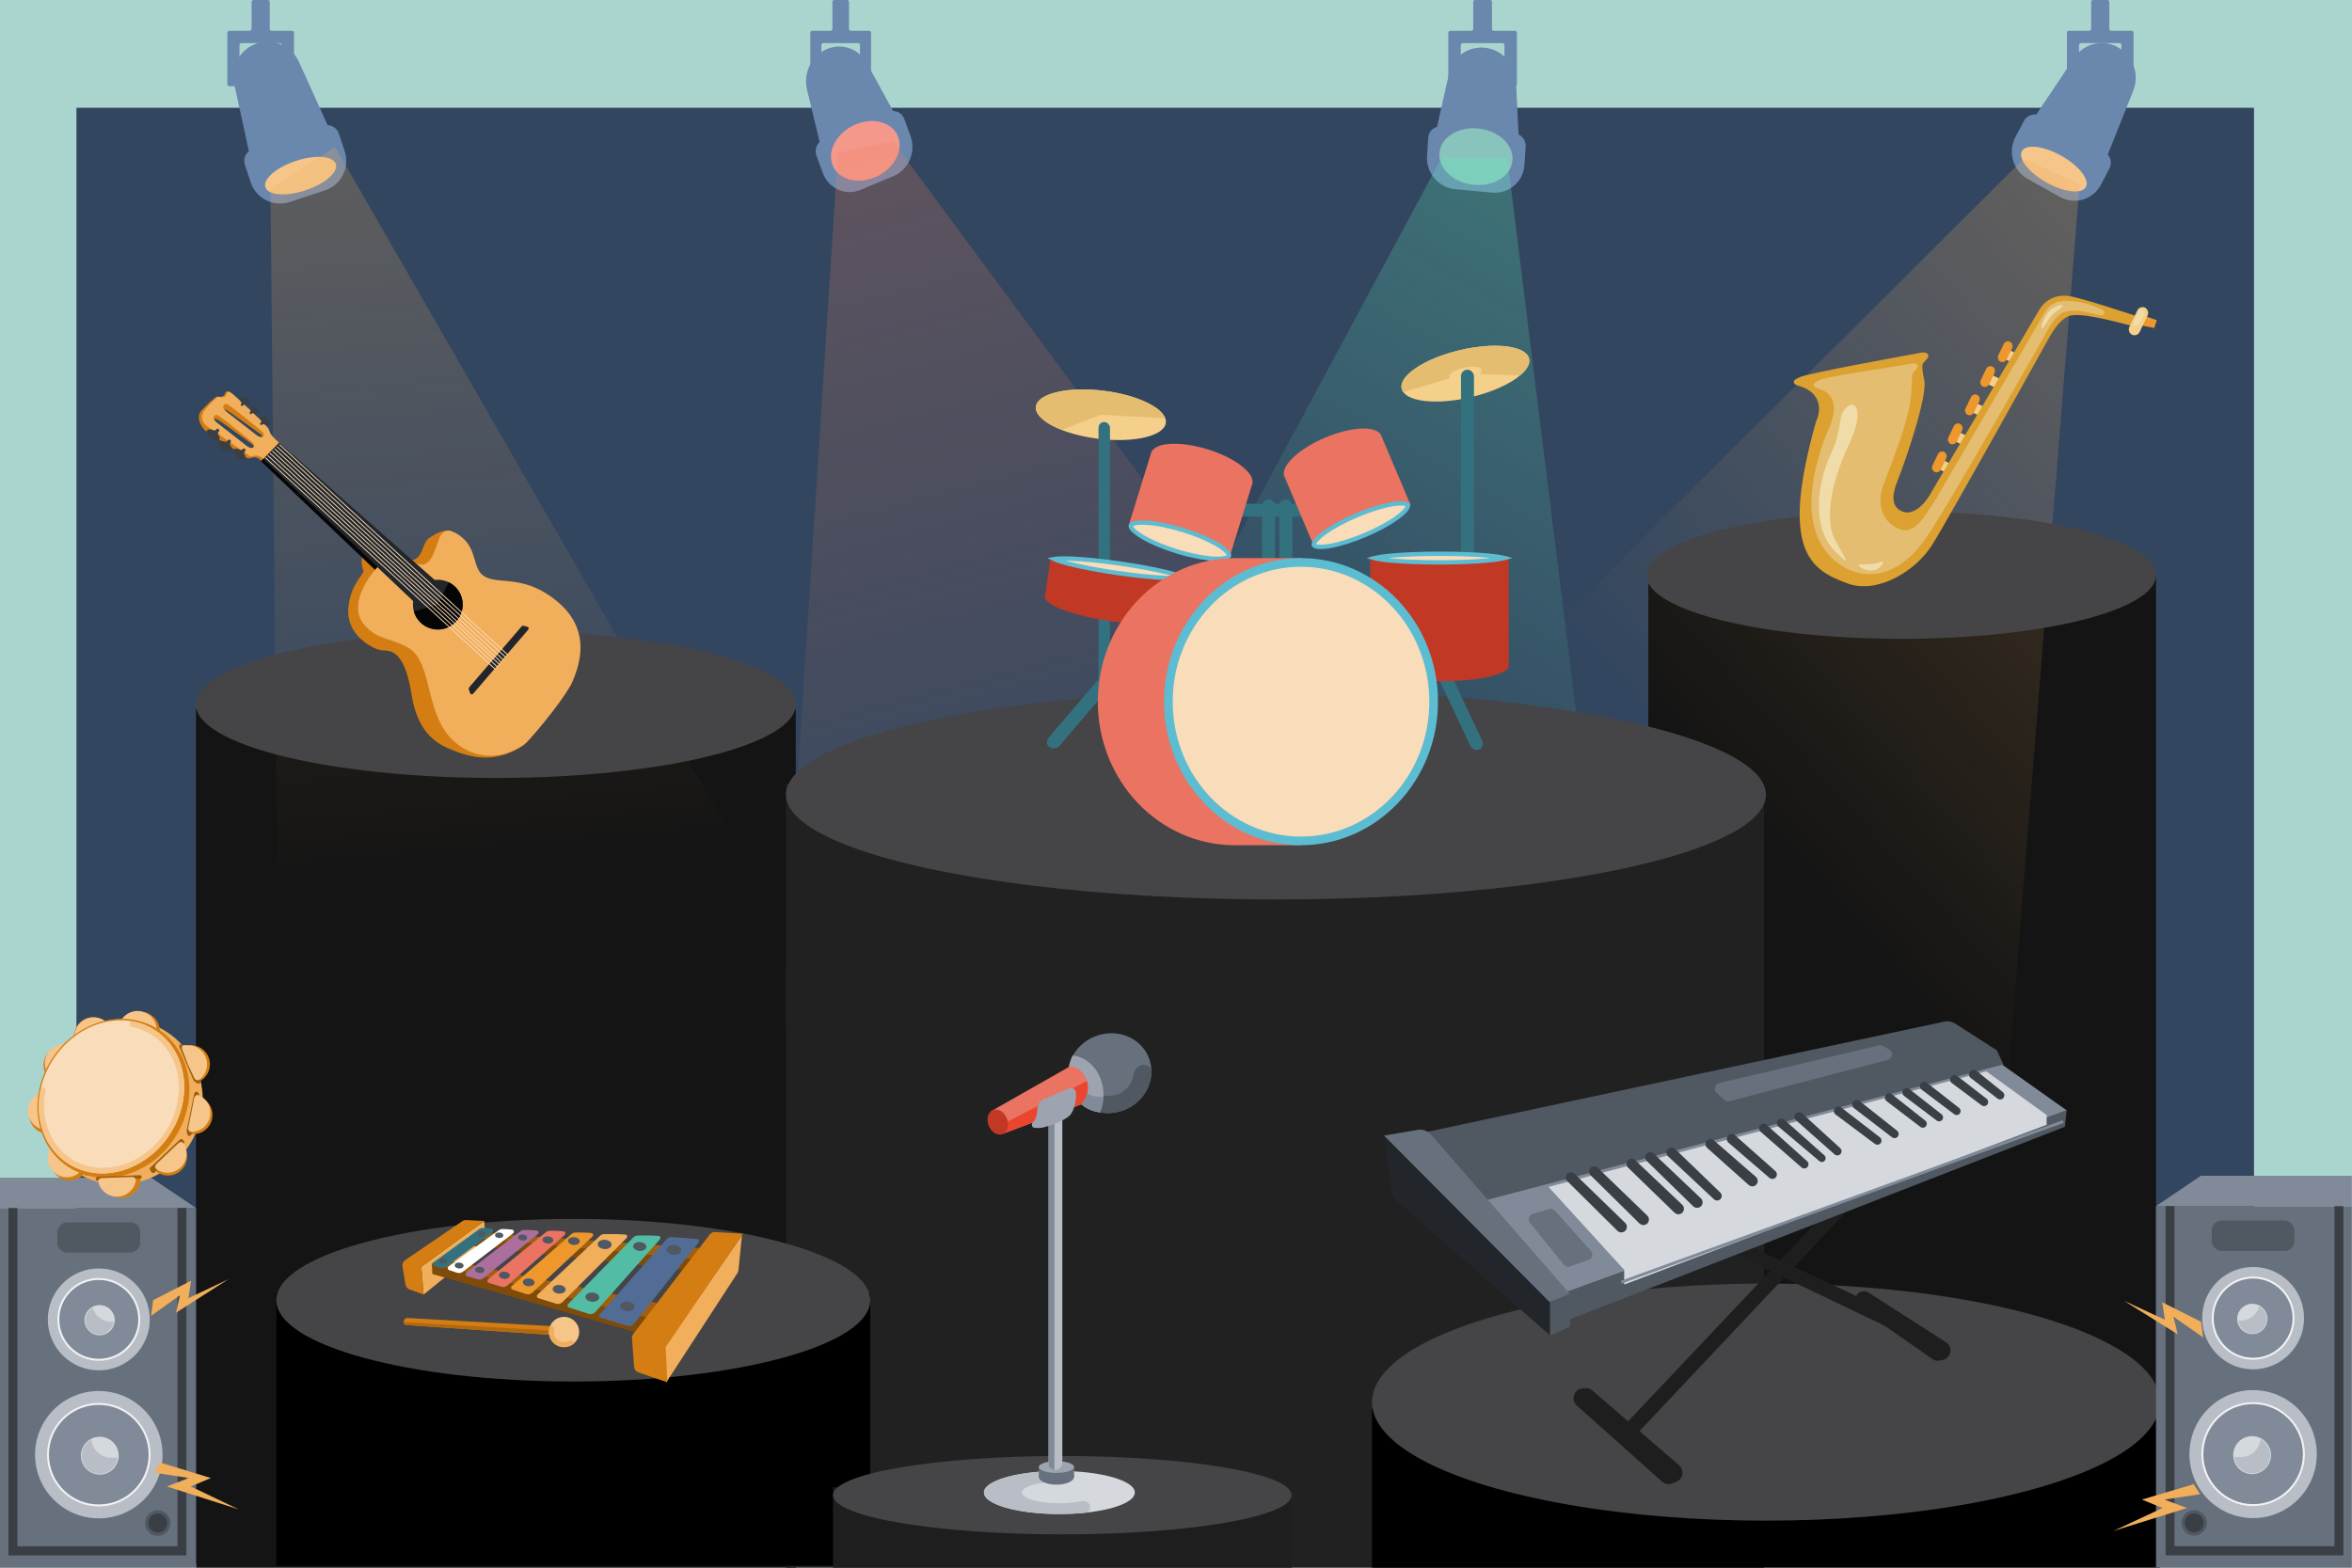 <svg width="1200" height="800" viewBox="0 0 1200 800" fill="none" xmlns="http://www.w3.org/2000/svg">
<g clip-path="url(#clip0_5310_23743)">
<rect width="1200" height="800" fill="#AAD5CF"/>
<rect x="39" y="55" width="1111" height="743" fill="#33465F"/>
<rect x="100" y="362" width="306" height="438" fill="#141414"/>
<path d="M131.06 22.178C122.541 24.997 117.525 33.793 119.437 42.56L126.98 77.151C124.981 78.754 124.083 81.487 124.935 84.063L127.911 93.054C130.65 101.331 139.58 105.82 147.856 103.081L165.84 97.13C174.116 94.391 178.605 85.461 175.866 77.185L172.891 68.193C172.039 65.618 169.688 63.959 167.127 63.865L152.547 31.603C148.851 23.426 139.579 19.359 131.06 22.178Z" fill="#6A87AE"/>
<ellipse cx="153.377" cy="89.616" rx="18.942" ry="7.893" transform="rotate(-18.311 153.377 89.616)" fill="#F5C58A"/>
<path d="M137.636 1C137.636 0.448 137.189 0 136.636 0H129.364C128.811 0 128.364 0.448 128.364 1V14.714C128.364 15.267 127.916 15.714 127.364 15.714H117C116.448 15.714 116 16.162 116 16.714V43C116 43.552 116.448 44 117 44H121.182C121.734 44 122.182 43.552 122.182 43V23C122.182 22.448 122.63 22 123.182 22H142.818C143.37 22 143.818 22.448 143.818 23V43C143.818 43.552 144.266 44 144.818 44H149C149.552 44 150 43.552 150 43V16.714C150 16.162 149.552 15.714 149 15.714H138.636C138.084 15.714 137.636 15.267 137.636 14.714V1Z" fill="#6A87AE"/>
<g opacity="0.5" filter="url(#filter0_f_5310_23743)">
<path d="M146.026 798H585.194C585.997 798 586.5 797.131 586.099 796.435L171.514 75.957C171.215 75.437 170.541 75.276 170.038 75.603L138.479 96.187C138.181 96.382 138.002 96.716 138.006 97.072L144.982 796.966C144.988 797.539 145.453 798 146.026 798Z" fill="url(#paint0_linear_5310_23743)" fill-opacity="0.5"/>
</g>
<ellipse cx="253" cy="359.5" rx="153" ry="37.5" fill="#454446"/>
<path fill-rule="evenodd" clip-rule="evenodd" d="M133.118 235.315L141.745 227.232C140.959 226.63 139.093 225.109 137.912 223.839C137.062 222.925 136.879 222.446 136.679 221.921C136.532 221.535 136.375 221.124 135.936 220.497C134.9 219.018 118.353 200.895 116.687 200.075C115.406 199.445 115.282 199.724 114.919 200.536C114.811 200.78 114.68 201.072 114.491 201.401C113.835 202.543 111.508 202.773 110.512 202.391C109.62 202.85 105.735 206.209 102.634 209.682C99.534 213.155 103.247 218.843 105.143 219.991C111.616 224.037 124.378 232.502 125.635 233.465C126.49 234.12 127.284 233.907 128.184 233.664C128.937 233.461 129.765 233.239 130.768 233.486C132.278 233.86 132.757 234.696 133.008 235.134L133.008 235.134C133.05 235.206 133.085 235.268 133.118 235.315ZM113.246 215.584C113.046 215.453 112.843 215.317 112.639 215.18C111.213 214.22 109.766 213.246 108.939 214.112C107.776 215.329 109.4 216.541 110.275 217.194C110.348 217.248 110.415 217.299 110.476 217.345C110.622 217.457 113.124 219.217 116.054 221.278L116.055 221.279C120.191 224.188 125.178 227.696 125.589 228.011C126.375 228.613 128.196 229.615 129.111 228.881C130.276 227.947 128.705 226.743 127.92 226.141C127.134 225.54 115.257 216.897 113.246 215.584ZM117.309 210.396C117.512 210.533 117.715 210.669 117.916 210.8C119.927 212.113 131.804 220.755 132.59 221.357C133.375 221.959 134.946 223.163 133.78 224.097C132.866 224.83 131.045 223.829 130.259 223.227C129.848 222.912 124.86 219.404 120.724 216.494C117.794 214.433 115.291 212.673 115.146 212.561C115.085 212.515 115.018 212.464 114.945 212.41C114.07 211.757 112.445 210.545 113.609 209.328C114.436 208.462 115.882 209.435 117.309 210.396Z" fill="#D37D12"/>
<path d="M185.285 290.718C184.224 288.961 184.533 283.681 184.82 281.261C221.367 294.033 211.871 279.54 219.226 274.351C225.11 270.201 229.077 270.403 230.325 271.023L220.254 289.086L196.503 290.688C220.666 320.173 273.284 376.096 267.346 380.137C252.745 390.074 239.978 386.918 228.197 381.67C216.415 376.422 211.879 366.425 209.866 353.783C207.853 341.14 204.539 335.65 201.344 333.459C198.149 331.267 195.953 332.593 192.1 331.173C188.247 329.754 176.351 323.076 177.746 309.875C179.141 296.673 186.61 292.914 185.285 290.718Z" fill="#D37D12"/>
<path d="M185.467 318.323C178.052 309.016 187.094 295.369 192.65 289.269C193.657 288.117 207.048 285.822 213.543 287.894C220.037 289.967 222.209 279.293 223.193 277.201C224.177 275.109 225.365 266.527 234.841 273.541C244.318 280.555 240.386 290.793 247.874 294.513C255.363 298.233 267.788 293.323 284.091 306.736C301.946 321.426 295.724 339.04 292.226 347.518C289.429 354.3 275.499 371.721 268.553 379.035C262.919 383.559 248.765 390.679 234.132 380.335C215.841 367.405 221.703 338.025 208.156 330.471C199.124 325.436 191.956 326.467 185.467 318.323Z" fill="#F1AE5B"/>
<path fill-rule="evenodd" clip-rule="evenodd" d="M134.324 234.211L142.441 225.941C141.67 225.283 139.839 223.616 138.692 222.211C137.866 221.2 137.698 220.661 137.514 220.071C137.378 219.637 137.234 219.175 136.812 218.477C135.818 216.83 119.169 201.036 117.517 200.161C116.259 199.494 116.088 199.909 115.691 200.875C115.567 201.177 115.421 201.533 115.212 201.926C114.512 203.248 112.355 202.777 111.364 202.376C110.449 202.929 107.808 205.047 104.563 209.103C101.319 213.159 104.253 216.656 106.126 217.898C112.517 222.28 125.606 231.308 126.841 232.361C127.692 233.087 128.341 232.909 129.12 232.696C129.754 232.522 130.474 232.325 131.461 232.569C133.221 233.004 134.103 233.845 134.324 234.211ZM113.104 213.259L113.104 213.259C111.698 212.215 110.272 211.157 109.408 212.17C108.194 213.594 109.791 214.918 110.651 215.63C110.722 215.69 110.789 215.745 110.848 215.796C110.991 215.918 113.455 217.835 116.339 220.079L116.34 220.08C120.412 223.249 125.322 227.07 125.726 227.414C126.498 228.072 128.301 229.15 129.248 228.285C130.455 227.182 128.911 225.866 128.14 225.208C127.368 224.551 115.685 215.123 113.702 213.698C113.504 213.556 113.304 213.408 113.104 213.259ZM117.976 207.658C118.177 207.807 118.377 207.955 118.575 208.098C120.558 209.522 132.241 218.95 133.012 219.608C133.784 220.266 135.327 221.581 134.12 222.684C133.173 223.549 131.37 222.471 130.599 221.814C130.195 221.469 125.285 217.648 121.213 214.479C118.328 212.234 115.864 210.317 115.721 210.195C115.662 210.144 115.595 210.089 115.523 210.03C114.664 209.317 113.067 207.993 114.281 206.569C115.145 205.556 116.57 206.614 117.976 207.658Z" fill="#F1AE5B"/>
<path d="M239.338 350.789L266.162 319.632C266.385 319.373 266.735 319.261 267.067 319.343L269.056 319.835C269.713 319.997 269.967 320.795 269.526 321.307L241.384 354.023C240.924 354.558 240.055 354.385 239.835 353.713L239.164 351.663C239.065 351.361 239.131 351.03 239.338 350.789Z" fill="#22262A"/>
<path d="M134.325 234.211L142.442 225.941L222.584 296.669L212.276 308.134L134.325 234.211Z" fill="#22262A"/>
<circle cx="223.382" cy="308.545" r="12.697" transform="rotate(13.886 223.382 308.545)" fill="#22262A"/>
<path d="M211.167 311.999C211.744 314.039 212.822 315.903 214.304 317.419C215.786 318.936 217.624 320.057 219.651 320.68C221.677 321.304 223.828 321.41 225.906 320.989C227.984 320.568 229.924 319.633 231.548 318.27C233.172 316.907 234.429 315.159 235.204 313.185C235.979 311.212 236.247 309.075 235.984 306.971C235.721 304.867 234.936 302.863 233.699 301.14C232.463 299.418 230.814 298.032 228.905 297.111L224.272 306.708C223.708 307.876 222.67 308.747 221.422 309.1L211.167 311.999Z" fill="#050505"/>
<path d="M135.422 233.549L252.616 341.463" stroke="#F9DCB9" stroke-width="0.453" stroke-linecap="round"/>
<path d="M136.631 232.446L253.825 340.359" stroke="#F9DCB9" stroke-width="0.453" stroke-linecap="round"/>
<path d="M137.838 231.343L255.032 339.257" stroke="#F9DCB9" stroke-width="0.453" stroke-linecap="round"/>
<path d="M139.041 230.24L255.795 338.045" stroke="#F9DCB9" stroke-width="0.453" stroke-linecap="round"/>
<path d="M140.248 229.137L257.002 336.942" stroke="#F9DCB9" stroke-width="0.453" stroke-linecap="round"/>
<path d="M141.457 228.034L257.88 335.29" stroke="#F9DCB9" stroke-width="0.453" stroke-linecap="round"/>
<path d="M142.664 226.931L259.087 334.187" stroke="#F9DCB9" stroke-width="0.453" stroke-linecap="round"/>
<path fill-rule="evenodd" clip-rule="evenodd" d="M111.688 220.168C111.991 219.804 111.942 219.262 111.577 218.958C111.212 218.655 110.67 218.704 110.367 219.069L110.134 219.349C109.837 219.706 109.321 219.773 108.906 219.566C107.573 218.901 106.275 218.871 105.704 219.589C104.967 220.519 105.725 222.348 107.397 223.676C109.07 225.004 111.024 225.327 111.762 224.398C112.26 223.771 112.077 222.734 111.391 221.718C111.14 221.346 111.123 220.847 111.41 220.502L111.688 220.168Z" fill="#3A3F46"/>
<path fill-rule="evenodd" clip-rule="evenodd" d="M127.536 210.283C127.296 210.522 127.295 210.91 127.534 211.15C127.773 211.39 128.161 211.391 128.401 211.152L128.509 211.045C128.786 210.768 129.224 210.754 129.562 210.952C130.435 211.464 131.308 211.549 131.745 211.093C132.331 210.482 131.915 209.132 130.815 208.077C129.715 207.023 128.349 206.663 127.763 207.274C127.387 207.666 127.424 208.363 127.79 209.091C127.966 209.442 127.943 209.878 127.664 210.156L127.536 210.283Z" fill="#3A3F46"/>
<path fill-rule="evenodd" clip-rule="evenodd" d="M117.67 225.691C117.935 225.29 117.825 224.749 117.424 224.484C117.022 224.219 116.482 224.329 116.217 224.73L116.008 225.047C115.752 225.434 115.247 225.558 114.811 225.397C113.392 224.872 112.077 224.985 111.581 225.773C110.942 226.791 111.909 228.55 113.741 229.702C115.573 230.853 117.577 230.961 118.217 229.943C118.65 229.254 118.347 228.226 117.538 227.276C117.246 226.934 117.175 226.44 117.422 226.065L117.67 225.691Z" fill="#3A3F46"/>
<path fill-rule="evenodd" clip-rule="evenodd" d="M122.963 206.264C122.783 206.557 122.876 206.941 123.169 207.121C123.462 207.301 123.846 207.208 124.026 206.915L124.107 206.783C124.315 206.443 124.744 206.324 125.126 206.439C126.11 206.737 126.994 206.612 127.317 206.056C127.75 205.313 127.015 204.079 125.676 203.3C124.338 202.522 122.902 202.494 122.469 203.238C122.192 203.715 122.395 204.393 122.929 205.024C123.188 205.329 123.269 205.765 123.06 206.106L122.963 206.264Z" fill="#3A3F46"/>
<path fill-rule="evenodd" clip-rule="evenodd" d="M125.032 230.275C125.343 229.946 125.328 229.427 124.999 229.116C124.67 228.805 124.151 228.82 123.84 229.149L123.628 229.373C123.309 229.71 122.791 229.744 122.388 229.514C121.17 228.818 119.953 228.719 119.372 229.363C118.613 230.204 119.225 231.992 120.738 233.356C122.251 234.721 124.092 235.146 124.851 234.306C125.357 233.744 125.252 232.76 124.676 231.762C124.451 231.373 124.465 230.874 124.774 230.548L125.032 230.275Z" fill="#3A3F46"/>
<path fill-rule="evenodd" clip-rule="evenodd" d="M132.901 215.716C132.618 215.953 132.58 216.374 132.817 216.657C133.054 216.94 133.475 216.977 133.758 216.74L133.886 216.633C134.213 216.359 134.69 216.385 135.039 216.632C135.937 217.27 136.877 217.445 137.395 216.991C138.088 216.383 137.763 214.878 136.669 213.631C135.575 212.383 134.126 211.864 133.432 212.472C132.988 212.862 132.962 213.62 133.29 214.444C133.448 214.842 133.382 215.314 133.053 215.589L132.901 215.716Z" fill="#3A3F46"/>
<path d="M133.115 235.314L134.322 234.211L192.647 289.268L191.331 290.812L133.115 235.314Z" fill="#050505"/>
<rect x="841" y="294" width="259" height="504" fill="#141414"/>
<path d="M1080.57 24.143C1088.32 28.457 1091.7 38.001 1088.41 46.258L1075.41 78.836C1077.07 80.772 1077.48 83.618 1076.23 85.991L1071.88 94.275C1067.87 101.901 1058.51 104.685 1050.98 100.493L1034.63 91.386C1027.1 87.195 1024.25 77.615 1028.26 69.99L1032.62 61.706C1033.87 59.333 1036.41 58.132 1038.89 58.505L1058.29 29.49C1063.21 22.136 1072.82 19.829 1080.57 24.143Z" fill="#6A87AE"/>
<ellipse cx="18.721" cy="7.8" rx="18.721" ry="7.8" transform="matrix(-0.874 -0.486 -0.466 0.885 1067.88 88.478)" fill="#F5C58A"/>
<path d="M1066.91 1C1066.91 0.448 1067.36 0 1067.91 0H1075.19C1075.74 0 1076.19 0.448 1076.19 1V14.714C1076.19 15.267 1076.63 15.714 1077.19 15.714H1087.55C1088.1 15.714 1088.55 16.162 1088.55 16.714V43C1088.55 43.552 1088.1 44 1087.55 44H1083.37C1082.82 44 1082.37 43.552 1082.37 43V23C1082.37 22.448 1081.92 22 1081.37 22H1061.73C1061.18 22 1060.73 22.448 1060.73 23V43C1060.73 43.552 1060.28 44 1059.73 44H1055.55C1055 44 1054.55 43.552 1054.55 43V16.714C1054.55 16.162 1055 15.714 1055.55 15.714H1065.91C1066.47 15.714 1066.91 15.267 1066.91 14.714V1Z" fill="#6A87AE"/>
<path d="M421.955 25.006C413.998 28.339 409.617 37.396 411.803 45.995L418.19 72.406C416.362 74.124 415.628 76.898 416.546 79.406L419.751 88.162C422.7 96.221 431.359 100.13 439.09 96.892L455.887 89.857C463.618 86.619 467.493 77.461 464.543 69.402L461.339 60.646C460.421 58.138 458.121 56.635 455.689 56.701L442.73 33.042C438.877 25.142 429.912 21.674 421.955 25.006Z" fill="#6A87AE"/>
<ellipse cx="18.211" cy="14.362" rx="18.211" ry="14.362" transform="matrix(0.922 -0.386 0.344 0.939 419.75 70.517)" fill="#F3988B"/>
<path d="M433.145 1C433.145 0.448 432.698 0 432.145 0H425.691C425.138 0 424.691 0.448 424.691 1V14.714C424.691 15.267 424.243 15.714 423.691 15.714H414.418C413.866 15.714 413.418 16.162 413.418 16.714V43C413.418 43.552 413.866 44 414.418 44H418.054C418.607 44 419.054 43.552 419.054 43V23C419.054 22.448 419.502 22 420.054 22H437.782C438.334 22 438.782 22.448 438.782 23V43C438.782 43.552 439.229 44 439.782 44H443.418C443.97 44 444.418 43.552 444.418 43V16.714C444.418 16.162 443.97 15.714 443.418 15.714H434.145C433.593 15.714 433.145 15.267 433.145 14.714V1Z" fill="#6A87AE"/>
<path d="M757.372 24.351C766.203 25.171 773.148 32.537 773.467 41.422L774.774 68.613C777.077 69.713 778.603 72.15 778.419 74.825L777.777 84.164C777.185 92.759 769.751 99.082 761.172 98.286L742.531 96.557C733.952 95.761 727.477 88.147 728.068 79.552L728.711 70.213C728.895 67.538 730.735 65.414 733.159 64.752L739.147 38.237C740.677 29.525 748.542 23.532 757.372 24.351Z" fill="#6A87AE"/>
<ellipse cx="18.721" cy="14.419" rx="18.721" ry="14.419" transform="matrix(-0.996 -0.092 -0.069 0.998 772.686 67.269)" fill="#88C4BC"/>
<path d="M751.661 1C751.661 0.448 752.109 0 752.661 0H760.206C760.759 0 761.206 0.448 761.206 1V14.714C761.206 15.267 761.654 15.714 762.206 15.714H772.934C773.486 15.714 773.934 16.162 773.934 16.714V43C773.934 43.552 773.486 44 772.934 44H768.57C768.018 44 767.57 43.552 767.57 43V23C767.57 22.448 767.122 22 766.57 22H746.297C745.745 22 745.297 22.448 745.297 23V43C745.297 43.552 744.85 44 744.297 44H739.934C739.381 44 738.934 43.552 738.934 43V16.714C738.934 16.162 739.381 15.714 739.934 15.714H750.661C751.213 15.714 751.661 15.267 751.661 14.714V1Z" fill="#6A87AE"/>
<g opacity="0.5" filter="url(#filter1_f_5310_23743)">
<path d="M384.491 769.474L848.168 605.97C848.83 605.736 849.078 604.929 848.661 604.364L455.9 72.542C455.657 72.212 455.242 72.055 454.841 72.141L428.273 77.834C427.816 77.932 427.479 78.322 427.449 78.789L383.101 768.422C383.053 769.17 383.785 769.723 384.491 769.474Z" fill="url(#paint1_linear_5310_23743)" fill-opacity="0.5"/>
</g>
<g opacity="0.5" filter="url(#filter2_f_5310_23743)">
<path d="M371.746 761.5H852.318C852.946 761.5 853.432 760.95 853.354 760.327L769.114 81.416C769.049 80.893 768.604 80.5 768.077 80.5L736.125 80.5C735.74 80.5 735.386 80.712 735.205 81.05L370.826 759.962C370.452 760.657 370.956 761.5 371.746 761.5Z" fill="url(#paint2_linear_5310_23743)" fill-opacity="0.5"/>
</g>
<g opacity="0.5" filter="url(#filter3_f_5310_23743)">
<path d="M456.845 656.922L1004.82 782.231C1005.44 782.373 1006.05 781.931 1006.1 781.296L1060.94 94.73C1060.98 94.292 1060.73 93.879 1060.33 93.696L1033.16 81.3C1032.76 81.12 1032.3 81.204 1031.99 81.511L456.341 655.164C455.758 655.744 456.044 656.739 456.845 656.922Z" fill="url(#paint3_linear_5310_23743)" fill-opacity="0.5"/>
</g>
<rect x="401" y="400" width="499" height="400" fill="#212122"/>
<ellipse cx="651" cy="405.5" rx="250" ry="53.5" fill="#454446"/>
<ellipse cx="970" cy="293.5" rx="130" ry="32.5" fill="#454446"/>
<rect x="141" y="660" width="303" height="139" fill="black"/>
<ellipse cx="292.5" cy="663.5" rx="151.5" ry="41.5" fill="#454446"/>
<rect x="652.75" y="254.833" width="6.618" height="41.917" rx="3.309" fill="#33717F"/>
<rect x="643.926" y="254.833" width="6.618" height="41.917" rx="3.309" fill="#33717F"/>
<rect x="732.625" y="343.38" width="6.618" height="44.752" rx="3.309" transform="rotate(-25.228 732.625 343.38)" fill="#33717F"/>
<rect width="6.947" height="56.883" rx="3.474" transform="matrix(-0.807 -0.591 -0.649 0.761 575.17 340.033)" fill="#33717F"/>
<rect width="7.11" height="55.471" rx="3.555" transform="matrix(-0.969 0.246 0.283 0.959 570.848 340.873)" fill="#5CBCD1"/>
<rect x="670.4" y="257.039" width="6.618" height="41.917" rx="3.309" transform="rotate(90 670.4 257.039)" fill="#33717F"/>
<path fill-rule="evenodd" clip-rule="evenodd" d="M704.739 222.374C704.723 222.333 704.707 222.291 704.689 222.25C704.672 222.209 704.653 222.168 704.635 222.128L704.326 221.4L704.228 221.442C701.071 217.15 688.911 217.893 676.034 223.353C663.156 228.812 654.168 237.036 655.058 242.289L654.955 242.332L670.277 278.472L719.648 257.539L704.739 222.374Z" fill="#EA7362"/>
<path d="M718.318 257.807C718.418 258.044 718.416 258.675 717.487 259.894C716.618 261.036 715.156 262.391 713.162 263.87C709.188 266.818 703.303 270.105 696.452 273.01C689.601 275.915 683.146 277.859 678.265 278.666C675.815 279.071 673.824 279.179 672.4 279.011C670.878 278.83 670.423 278.393 670.322 278.156C670.222 277.919 670.224 277.288 671.153 276.069C672.021 274.928 673.484 273.572 675.478 272.093C679.452 269.146 685.337 265.858 692.188 262.953C699.039 260.048 705.494 258.104 710.375 257.297C712.824 256.892 714.816 256.784 716.24 256.953C717.762 257.133 718.217 257.57 718.318 257.807Z" fill="#F9DCB9" stroke="#5CBCD1" stroke-width="2.206"/>
<path fill-rule="evenodd" clip-rule="evenodd" d="M638.821 247.184C638.84 247.131 638.858 247.077 638.875 247.022C638.891 246.968 638.907 246.913 638.921 246.859L639.146 246.132L639.044 246.1C639.398 240.75 629.561 233.434 616.112 229.28C602.663 225.127 590.413 225.622 587.689 230.24L587.58 230.207L575.923 267.952L627.489 283.877L638.821 247.184Z" fill="#EA7362"/>
<path d="M627.056 283.659C626.968 283.945 626.527 284.444 625.027 284.796C623.613 285.128 621.604 285.239 619.107 285.097C614.13 284.815 607.466 283.545 600.311 281.336C593.157 279.126 586.937 276.417 582.668 273.844C580.526 272.553 578.929 271.328 577.949 270.257C576.908 269.12 576.826 268.46 576.914 268.173C577.003 267.887 577.443 267.388 578.943 267.036C580.357 266.704 582.366 266.593 584.863 266.735C589.84 267.017 596.504 268.287 603.659 270.496C610.813 272.706 617.033 275.415 621.302 277.988C623.445 279.279 625.041 280.504 626.022 281.575C627.062 282.712 627.145 283.372 627.056 283.659Z" fill="#F9DCB9" stroke="#5CBCD1" stroke-width="2.206"/>
<ellipse cx="747.658" cy="190.676" rx="33.402" ry="12.33" transform="rotate(-13.286 747.658 190.676)" fill="#F5D08A"/>
<path d="M775.581 191.554C778.358 189.216 779.959 186.878 780.243 184.748C780.527 182.618 779.485 180.761 777.21 179.342C774.934 177.923 771.495 176.986 767.198 176.613C762.9 176.24 757.876 176.443 752.571 177.204C747.266 177.966 741.844 179.262 736.784 180.977C731.725 182.693 727.184 184.776 723.565 187.041C719.946 189.306 717.36 191.683 716.036 193.963C714.711 196.242 714.69 198.353 715.974 200.108L739.628 193.066C739.303 192.621 739.308 192.086 739.643 191.509C739.979 190.931 740.634 190.329 741.552 189.755C742.469 189.18 743.62 188.653 744.902 188.218C746.184 187.783 747.558 187.455 748.903 187.262C750.248 187.069 751.521 187.017 752.61 187.112C753.699 187.206 754.571 187.444 755.147 187.803C755.724 188.163 755.988 188.634 755.916 189.173C755.844 189.713 755.438 190.306 754.735 190.898L775.581 191.554Z" fill="#E4BD70"/>
<ellipse cx="561.674" cy="211.647" rx="33.402" ry="12.33" transform="rotate(7.129 561.674 211.647)" fill="#F5D08A"/>
<path d="M594.535 213.477C593.782 211.374 591.708 209.229 588.496 207.233C585.285 205.236 581.035 203.45 576.123 202.031C571.211 200.613 565.789 199.606 560.337 199.101C554.886 198.595 549.572 198.606 544.867 199.133C540.163 199.66 536.213 200.686 533.367 202.121C530.52 203.556 528.866 205.354 528.551 207.358C528.235 209.362 529.268 211.509 531.557 213.609C533.846 215.708 537.322 217.696 541.676 219.396L561.674 211.647L594.535 213.477Z" fill="#E4BD70"/>
<rect x="560.471" y="215.35" width="5.858" height="135.561" rx="2.929" fill="#33717F"/>
<rect x="535.994" y="284.616" width="70.597" height="21.079" transform="rotate(8.134 535.994 284.616)" fill="#C13925"/>
<path d="M602.865 294.25C603.304 294.425 603.669 294.587 603.965 294.735C603.64 294.794 603.244 294.847 602.773 294.891C601.018 295.057 598.462 295.076 595.272 294.946C588.904 294.687 580.15 293.84 570.526 292.464C560.901 291.089 552.261 289.449 546.075 287.914C542.976 287.145 540.528 286.411 538.889 285.76C538.45 285.586 538.085 285.424 537.79 285.276C538.114 285.217 538.51 285.164 538.981 285.12C540.736 284.954 543.292 284.935 546.482 285.065C552.85 285.324 561.604 286.171 571.229 287.546C580.853 288.922 589.493 290.562 595.679 292.097C598.778 292.866 601.226 293.6 602.865 294.25Z" fill="#F9DCB9" stroke="#5CBCD1" stroke-width="2.206"/>
<ellipse cx="568.107" cy="309.386" rx="35.298" ry="7.721" transform="rotate(8.134 568.107 309.386)" fill="#C13925"/>
<rect x="745.408" y="188.649" width="6.618" height="101.483" rx="3.309" fill="#33717F"/>
<rect x="699.156" y="283.711" width="70.597" height="55.154" transform="rotate(-0.04 699.156 283.711)" fill="#C13925"/>
<path d="M766.742 284.557C767.064 284.628 767.349 284.699 767.6 284.768C767.35 284.837 767.064 284.908 766.743 284.979C765.024 285.362 762.492 285.715 759.314 286.015C752.971 286.614 744.183 286.99 734.458 286.997C724.734 287.003 715.945 286.64 709.601 286.049C706.423 285.754 703.891 285.404 702.171 285.024C701.85 284.953 701.564 284.882 701.314 284.813C701.564 284.744 701.849 284.673 702.171 284.602C703.89 284.219 706.421 283.866 709.599 283.566C715.943 282.967 724.731 282.591 734.455 282.584C744.18 282.578 752.968 282.941 759.313 283.532C762.491 283.827 765.023 284.177 766.742 284.557Z" fill="#F9DCB9" stroke="#5CBCD1" stroke-width="2.206"/>
<ellipse cx="734.495" cy="339.944" rx="35.298" ry="7.721" transform="rotate(-0.04 734.495 339.944)" fill="#C13925"/>
<path fill-rule="evenodd" clip-rule="evenodd" d="M580.563 306.261C593.668 292.522 611.442 284.804 629.975 284.804V358.064L629.975 431.324C611.442 431.324 593.668 423.606 580.563 409.867C567.458 396.128 560.096 377.494 560.096 358.064C560.096 338.634 567.458 320 580.563 306.261ZM663.787 284.804H629.975V431.324H663.787V284.804Z" fill="#EA7362"/>
<path d="M731.458 358.064C731.458 397.406 701.063 429.118 663.785 429.118C626.508 429.118 596.112 397.406 596.112 358.064C596.112 318.723 626.508 287.01 663.785 287.01C701.063 287.01 731.458 318.723 731.458 358.064Z" fill="#F9DCB9" stroke="#5CBCD1" stroke-width="4.412"/>
<rect x="425" y="759" width="234" height="41" fill="#1E1E1E"/>
<ellipse cx="542" cy="763" rx="117" ry="20" fill="#454446"/>
<ellipse cx="540.5" cy="761.627" rx="38.5" ry="11" fill="#D5D8DD"/>
<path d="M533.585 752.105C533.02 751.327 532.098 750.889 531.139 750.957C525.97 751.328 521.12 752.001 516.9 752.936C512.264 753.964 508.512 755.281 505.929 756.786C503.347 758.291 502.003 759.946 502 761.622C501.997 763.299 503.336 764.953 505.913 766.459C508.491 767.965 512.239 769.283 516.872 770.312C521.505 771.341 526.899 772.054 532.643 772.396C538.388 772.738 544.33 772.7 550.015 772.286C551.166 772.202 552.3 772.103 553.414 771.99C556.932 771.632 557.229 767.245 553.877 766.119C553.246 765.907 552.569 765.882 551.918 766.021C549.921 766.444 547.651 766.753 545.234 766.93C542.405 767.136 539.449 767.154 536.592 766.984C533.734 766.814 531.05 766.459 528.746 765.948C526.441 765.436 524.577 764.78 523.294 764.031C522.012 763.282 521.346 762.459 521.348 761.625C521.349 760.791 522.017 759.968 523.302 759.219C524.587 758.47 526.454 757.815 528.76 757.304C529.621 757.113 530.536 756.944 531.492 756.798C533.693 756.463 534.893 753.906 533.585 752.105Z" fill="#B9BEC6"/>
<ellipse cx="539" cy="753.627" rx="9" ry="4" fill="#67717E"/>
<rect x="530" y="748.627" width="18" height="5" fill="#67717E"/>
<ellipse cx="539" cy="748.627" rx="9" ry="3" fill="#9DA4AF"/>
<rect x="535" y="566" width="7" height="184" rx="3.5" fill="#B9BEC6"/>
<path d="M535 569C535 567.343 536.343 566 538 566V750C536.343 750 535 748.657 535 747V569Z" fill="#818A98"/>
<ellipse cx="566.14" cy="547.656" rx="21.5" ry="20.213" transform="rotate(-21.365 566.14 547.656)" fill="#67717E"/>
<path d="M549.667 544.255C547.319 543.77 544.939 545.208 544.827 547.604C544.751 549.259 544.884 550.914 545.23 552.532C545.87 555.529 547.221 558.319 549.18 560.692C551.139 563.065 553.656 564.959 556.54 566.232C559.424 567.504 562.601 568.121 565.83 568.037C569.059 567.952 572.257 567.168 575.182 565.744C578.108 564.32 580.684 562.292 582.717 559.815C584.75 557.337 586.186 554.474 586.918 551.441C587.276 549.958 587.461 548.453 587.473 546.954C587.493 544.376 584.898 542.832 582.401 543.474C579.959 544.102 578.569 546.634 578.131 549.117C578.09 549.35 578.042 549.582 577.986 549.814C577.569 551.543 576.75 553.175 575.591 554.588C574.432 556 572.963 557.156 571.295 557.968C569.628 558.78 567.804 559.227 565.963 559.275C564.122 559.323 562.311 558.971 560.667 558.246C559.023 557.521 557.588 556.441 556.471 555.088C555.354 553.735 554.584 552.144 554.219 550.436C554.187 550.283 554.157 550.131 554.131 549.977C553.697 547.412 552.216 544.781 549.667 544.255Z" fill="#505862"/>
<path fill-rule="evenodd" clip-rule="evenodd" d="M547.238 538.627C556.073 539.531 563 548.144 563 558.635C563 561.868 562.343 564.922 561.174 567.627C554.411 566.884 548.502 562.375 546.093 555.225C544.243 549.735 544.819 543.763 547.238 538.627Z" fill="#9DA4AF"/>
<path fill-rule="evenodd" clip-rule="evenodd" d="M545.114 546.232C544.81 549.233 545.106 552.298 546.093 555.225C548.502 562.376 554.411 566.884 561.174 567.627C562.212 565.225 562.847 562.547 562.976 559.713C556.303 560.458 549.243 556.098 546 548.667C545.648 547.862 545.354 547.048 545.114 546.232Z" fill="#818A98"/>
<path d="M551.5 563.627C559.9 553.227 551.5 544.127 546 544.127L505.5 567.127L511.5 578.627L551.5 563.627Z" fill="#EA7362"/>
<path d="M551.5 563.627C556.5 557.127 555 553.627 554.5 551.627L509.5 574.627L511.5 578.627L551.5 563.627Z" fill="#EA462F"/>
<ellipse cx="509.072" cy="572.592" rx="5" ry="6.588" transform="rotate(-21.578 509.072 572.592)" fill="#C13925"/>
<path d="M532.546 560.915L544.979 555.641C546.477 555.005 548.316 555.19 548.729 556.764C549.704 560.486 547.895 567.277 545.744 569.284C543.037 571.811 536.538 574.338 532.206 575.349C530.723 575.695 529.122 575.683 527.647 575.504C526.156 575.322 526.102 573.178 527.332 572.316C528.533 571.476 529.109 568.324 529.351 565.514C529.522 563.514 530.698 561.699 532.546 560.915Z" fill="#9DA4AF"/>
<path d="M283.552 681.376L207.7 676.205C206.743 676.139 206 675.344 206 674.385C206 673.337 206.881 672.504 207.928 672.564L283.833 676.877C285.026 676.944 285.959 677.932 285.959 679.127C285.959 680.433 284.854 681.465 283.552 681.376Z" fill="#D37D12"/>
<path d="M284.756 681.459L206.637 676.132C206.279 676.108 206 675.81 206 675.45C206 675.057 206.33 674.745 206.723 674.767L284.896 679.209C285.493 679.243 285.959 679.736 285.959 680.334C285.959 680.987 285.407 681.503 284.756 681.459Z" fill="#B1690F"/>
<circle cx="287.776" cy="679.723" r="7.723" fill="#F5C58A"/>
<path d="M281.95 676.921C281.324 676.62 280.561 676.882 280.365 677.549C279.973 678.887 279.947 680.314 280.304 681.677C280.767 683.449 281.845 684.999 283.346 686.05C284.846 687.1 286.671 687.584 288.494 687.413C289.898 687.282 291.23 686.771 292.353 685.945C292.913 685.533 292.898 684.726 292.401 684.241C291.904 683.755 291.112 683.781 290.522 684.147C289.842 684.569 289.068 684.832 288.26 684.907C287.031 685.022 285.801 684.696 284.789 683.988C283.778 683.28 283.051 682.235 282.739 681.041C282.533 680.255 282.516 679.439 282.68 678.655C282.823 677.975 282.576 677.222 281.95 676.921Z" fill="#F1AE5B"/>
<rect x="700" y="719" width="402" height="81" fill="black"/>
<ellipse cx="901" cy="715.5" rx="201" ry="60.5" fill="#454446"/>
<path d="M1093.8 161.141L1100.43 163.363L1099.11 167.377L1092.5 166.075L1093.8 161.141Z" fill="#ED972C"/>
<rect x="1025.25" y="178.701" width="5.468" height="5.103" transform="rotate(25.748 1025.25 178.701)" fill="#F5D08A"/>
<rect x="1016.3" y="191.382" width="5.468" height="5.103" transform="rotate(25.748 1016.3 191.382)" fill="#F5D08A"/>
<rect x="1008.52" y="205.84" width="5.468" height="5.103" transform="rotate(25.748 1008.52 205.84)" fill="#F5D08A"/>
<rect x="999.762" y="220.639" width="5.468" height="5.103" transform="rotate(25.748 999.762 220.639)" fill="#F5D08A"/>
<rect x="991.65" y="234.939" width="5.468" height="5.103" transform="rotate(25.748 991.65 234.939)" fill="#F5D08A"/>
<rect x="1023.38" y="173.348" width="4.739" height="11.3" rx="2.369" transform="rotate(25.748 1023.38 173.348)" fill="#ED972C"/>
<rect x="1014.43" y="186.029" width="4.739" height="11.3" rx="2.369" transform="rotate(25.748 1014.43 186.029)" fill="#ED972C"/>
<rect x="1006.65" y="200.487" width="4.739" height="11.3" rx="2.369" transform="rotate(25.748 1006.65 200.487)" fill="#ED972C"/>
<rect x="997.891" y="215.285" width="4.739" height="11.3" rx="2.369" transform="rotate(25.748 997.891 215.285)" fill="#ED972C"/>
<rect x="989.781" y="229.585" width="4.739" height="11.3" rx="2.369" transform="rotate(25.748 989.781 229.585)" fill="#ED972C"/>
<path d="M1055.24 161.4C1060.62 158.975 1078.92 164.051 1088.41 166.47L1090.79 161.545C1084.07 159.385 1067.94 153.964 1057.79 151.5C1047.95 149.109 1042.43 154.545 1040.36 158.27L985.678 250.675C983.432 255.191 977.27 263.577 970.581 260.999C963.892 258.42 966.095 250.539 967.842 246.12C972.746 233.714 983.389 202.221 981.774 194.158C980.159 186.094 980.816 186.074 981.64 184.785C985.954 180.876 983.01 179.847 980.999 179.822C962.677 183.126 924.623 190.228 918.978 192.2C913.332 194.172 915.2 195.977 916.84 196.632C930.257 200.028 928.91 210.346 926.559 215.08C908.013 280.803 923.4 290.855 942.901 297.832C957.659 303.112 977.135 291.882 985.903 277.899C994.67 263.916 1045.93 171.478 1045.93 171.478C1049.51 165.313 1052.64 162.573 1055.24 161.4Z" fill="#DCA130"/>
<path d="M1052.17 159.716C1057.17 157.464 1063.36 158.801 1071.82 160.941C1072.8 161.189 1073.74 160.414 1073.68 159.405C1073.65 158.864 1073.32 158.382 1072.83 158.149C1067.89 155.789 1064.42 154.451 1056.36 153.64C1046.28 152.625 1043.76 158.423 1041.69 162.148L987.98 254.214C981.118 264.664 975.937 275.999 965.102 267.664C958.756 262.782 958.194 254.417 961.217 246.77C966.122 234.363 972.13 217.431 974.04 208.436C975.462 201.736 975.289 194.403 975.668 191.396C975.776 190.542 976.321 189.867 976.914 189.243C979.396 186.636 978.275 185.74 976.765 185.5C976.154 185.403 975.534 185.481 974.924 185.59C956.769 188.829 934.71 191.731 929.158 193.67C923.512 195.641 925.38 197.446 927.02 198.102C940.437 201.498 934.818 215.218 932.467 219.953C909.803 277.012 940.319 289.68 944.979 291.347C958.785 296.286 971.724 289.677 981.847 275.74C991.648 262.247 1040.24 176.414 1043.32 170.968C1043.43 170.785 1043.52 170.602 1043.61 170.413C1046.06 165.434 1049.62 160.867 1052.17 159.716Z" fill="#E4BD70"/>
<rect x="1091.77" y="155.743" width="5.832" height="15.31" rx="2.916" transform="rotate(25.748 1091.77 155.743)" fill="#F5D08A"/>
<rect x="1091.79" y="157.373" width="3.281" height="9.113" rx="1.64" transform="rotate(25.748 1091.79 157.373)" fill="#EFDCA9"/>
<path d="M934.054 231.847C936.936 225.873 938.364 219.39 938.999 214.114C939.597 209.133 944.937 203.588 947.07 208.13C948.445 211.059 948.061 216.688 943.119 227.316C932.284 250.622 932.895 264.879 934.703 271.619C936.511 278.359 948.798 293.998 936.144 281.217C923.489 268.436 927.878 244.652 934.054 231.847Z" fill="#EFDCA9"/>
<path d="M1044.28 164.409C1045.72 161.939 1047.24 160.3 1048.67 159.24C1051.53 157.112 1054.24 154.891 1050.8 155.815C1048.88 156.328 1046.69 157.419 1045.27 159.015C1041.74 162.978 1039.59 172.464 1044.28 164.409Z" fill="#EFDCA9"/>
<path d="M959.065 286.867C956.239 288.051 952.689 287.938 949.377 288.019C946.121 288.098 950.969 291.474 955.363 291.092C959.756 290.711 962.783 285.309 959.065 286.867Z" fill="#EFDCA9"/>
<rect x="1100" y="615.51" width="99.908" height="184.49" fill="#67717E"/>
<path d="M1122.88 600H1199.91V615.51H1100L1122.88 600Z" fill="#818A98"/>
<path fill-rule="evenodd" clip-rule="evenodd" d="M1104.88 615.51H1109.45V789.009H1191.05V615.51H1195.63V793.72H1191.05L1109.45 793.72L1104.88 793.719V615.51Z" fill="#3A3F46"/>
<ellipse cx="1149.55" cy="672.653" rx="25.992" ry="26.122" fill="#B9BEC6"/>
<path d="M1170.17 672.653C1170.17 684.101 1160.93 693.377 1149.55 693.377C1138.16 693.377 1128.93 684.101 1128.93 672.653C1128.93 661.205 1138.16 651.928 1149.55 651.928C1160.93 651.928 1170.17 661.205 1170.17 672.653Z" fill="#818A98" stroke="#F1F2F4"/>
<ellipse cx="1149.14" cy="673.061" rx="7.716" ry="7.755" fill="#D5D8DD"/>
<path d="M1152.6 666.686C1153.71 667.278 1154.65 668.149 1155.33 669.215C1156 670.281 1156.39 671.504 1156.45 672.766C1156.52 674.027 1156.25 675.284 1155.69 676.413C1155.13 677.542 1154.28 678.504 1153.23 679.206C1152.19 679.908 1150.98 680.326 1149.73 680.418C1148.47 680.51 1147.22 680.274 1146.08 679.733C1144.95 679.191 1143.97 678.363 1143.25 677.329C1142.53 676.294 1142.08 675.09 1141.97 673.832L1142.81 673.862C1147.34 674.02 1151.38 671.058 1152.6 666.686Z" fill="#B9BEC6"/>
<ellipse cx="1149.55" cy="742.041" rx="32.49" ry="32.653" fill="#B9BEC6"/>
<path d="M1175.45 742.041C1175.45 756.42 1163.85 768.071 1149.55 768.071C1135.25 768.071 1123.65 756.42 1123.65 742.041C1123.65 727.662 1135.25 716.01 1149.55 716.01C1163.85 716.01 1175.45 727.662 1175.45 742.041Z" fill="#818A98" stroke="#F1F2F4"/>
<ellipse cx="1149.04" cy="742.551" rx="9.646" ry="9.694" fill="#D5D8DD"/>
<path d="M1153.41 734.479C1154.81 735.227 1155.99 736.327 1156.85 737.672C1157.7 739.017 1158.19 740.561 1158.27 742.154C1158.35 743.746 1158.02 745.333 1157.3 746.758C1156.59 748.183 1155.52 749.397 1154.21 750.284C1152.89 751.17 1151.36 751.697 1149.78 751.813C1148.2 751.93 1146.61 751.632 1145.18 750.948C1143.74 750.265 1142.51 749.219 1141.6 747.914C1140.69 746.608 1140.13 745.087 1139.98 743.5L1142.96 743.604C1147.55 743.765 1151.65 740.759 1152.89 736.323L1153.41 734.479Z" fill="#B9BEC6"/>
<ellipse cx="1119.49" cy="777.143" rx="6.498" ry="6.531" fill="#505862"/>
<ellipse cx="1119.49" cy="777.143" rx="4.874" ry="4.898" fill="#3A3F46"/>
<rect x="1128.43" y="622.857" width="42.237" height="15.51" rx="5" fill="#505862"/>
<path d="M1103.17 664.56L1123 674.5L1124.06 682.497L1109 672L1111.04 680.877L1083.68 663.806L1104.55 673.467L1103.17 664.56Z" fill="#F1AE5B"/>
<path d="M1092.82 765.239L1119.21 757.396L1122.5 762.5L1104.32 765.239L1115.81 769.549L1078.32 781.239L1103.32 769.549L1092.82 765.239Z" fill="#F1AE5B"/>
<rect width="100" height="183.567" transform="matrix(-1 0 0 1 100 616.433)" fill="#67717E"/>
<path d="M77.099 601H0V616.433H100L77.099 601Z" fill="#818A98"/>
<path fill-rule="evenodd" clip-rule="evenodd" d="M95.121 616.433H90.541V789.064H8.864V616.433H4.284V793.751L8.864 793.751H90.543L95.121 793.751V616.433Z" fill="#3A3F46"/>
<ellipse cx="26.016" cy="25.992" rx="26.016" ry="25.992" transform="matrix(-1 0 0 1 76.424 647.298)" fill="#B9BEC6"/>
<path d="M29.772 673.29C29.772 684.677 39.012 693.908 50.411 693.908C61.809 693.908 71.049 684.677 71.049 673.29C71.049 661.903 61.809 652.671 50.411 652.671C39.012 652.671 29.772 661.903 29.772 673.29Z" fill="#818A98" stroke="#F1F2F4"/>
<ellipse cx="7.724" cy="7.716" rx="7.724" ry="7.716" transform="matrix(-1 0 0 1 58.537 665.98)" fill="#D5D8DD"/>
<path d="M47.352 667.352C46.241 667.941 45.302 668.809 44.626 669.869C43.951 670.929 43.562 672.147 43.499 673.402C43.435 674.657 43.698 675.908 44.263 677.031C44.828 678.154 45.674 679.112 46.72 679.81C47.766 680.509 48.975 680.924 50.23 681.016C51.485 681.108 52.742 680.873 53.879 680.334C55.015 679.795 55.992 678.971 56.715 677.942C57.437 676.913 57.88 675.714 58 674.463L57.135 674.493C52.618 674.65 48.577 671.701 47.352 667.352Z" fill="#B9BEC6"/>
<ellipse cx="32.52" cy="32.49" rx="32.52" ry="32.49" transform="matrix(-1 0 0 1 82.928 709.841)" fill="#B9BEC6"/>
<path d="M24.483 742.331C24.483 756.633 36.088 768.229 50.405 768.229C64.723 768.229 76.328 756.633 76.328 742.331C76.328 728.028 64.723 716.433 50.405 716.433C36.088 716.433 24.483 728.028 24.483 742.331Z" fill="#818A98" stroke="#F1F2F4"/>
<ellipse cx="9.654" cy="9.645" rx="9.654" ry="9.645" transform="matrix(-1 0 0 1 60.57 733.192)" fill="#D5D8DD"/>
<path d="M46.543 734.807C45.14 735.551 43.954 736.645 43.102 737.984C42.249 739.322 41.758 740.859 41.678 742.443C41.597 744.028 41.93 745.606 42.642 747.024C43.355 748.442 44.424 749.651 45.744 750.532C47.065 751.414 48.591 751.939 50.175 752.055C51.759 752.17 53.346 751.874 54.781 751.194C56.215 750.514 57.449 749.473 58.361 748.174C59.273 746.875 59.832 745.362 59.983 743.783L57.029 743.886C52.42 744.046 48.297 741.037 47.048 736.6L46.543 734.807Z" fill="#B9BEC6"/>
<ellipse cx="6.504" cy="6.498" rx="6.504" ry="6.498" transform="matrix(-1 0 0 1 86.994 770.759)" fill="#505862"/>
<ellipse cx="4.878" cy="4.873" rx="4.878" ry="4.873" transform="matrix(-1 0 0 1 85.369 772.384)" fill="#3A3F46"/>
<rect width="42.276" height="15.433" rx="5" transform="matrix(-1 0 0 1 71.543 623.743)" fill="#505862"/>
<path d="M97.49 653.56L78.117 663.5L77.077 671.497L91.791 661L89.798 669.877L116.522 652.806L96.135 662.467L97.49 653.56Z" fill="#F1AE5B"/>
<path d="M107.592 754.239L81.819 746.396L78.605 751.5L96.36 754.239L85.139 758.549L121.755 770.239L97.337 758.549L107.592 754.239Z" fill="#F1AE5B"/>
<ellipse cx="61.71" cy="562.258" rx="41.276" ry="42.651" transform="rotate(33.957 61.71 562.258)" fill="#F1AE5B"/>
<path d="M81.129 528.822C81.482 527.589 81.589 526.297 81.443 525.022C81.297 523.747 80.901 522.514 80.279 521.392C79.656 520.27 78.819 519.281 77.814 518.483C76.809 517.684 75.657 517.092 74.424 516.738C73.19 516.385 71.899 516.279 70.624 516.424C69.349 516.57 68.115 516.966 66.993 517.588C65.871 518.211 64.883 519.048 64.084 520.053C63.286 521.058 62.693 522.21 62.34 523.443L71.734 526.133L81.129 528.822Z" fill="#D37D12"/>
<path d="M56.119 524.202C55.51 523.072 54.684 522.074 53.689 521.264C52.694 520.453 51.549 519.847 50.319 519.479C49.09 519.112 47.8 518.99 46.523 519.121C45.247 519.251 44.009 519.632 42.879 520.242C41.75 520.851 40.752 521.677 39.941 522.672C39.131 523.667 38.525 524.812 38.157 526.041C37.789 527.271 37.667 528.561 37.798 529.837C37.929 531.114 38.31 532.352 38.919 533.481L47.519 528.842L56.119 524.202Z" fill="#D37D12"/>
<path d="M37.98 535.836C36.965 535.051 35.805 534.474 34.566 534.137C33.328 533.801 32.035 533.712 30.763 533.875C29.49 534.038 28.262 534.45 27.148 535.088C26.034 535.725 25.057 536.576 24.273 537.591C23.488 538.607 22.911 539.767 22.574 541.005C22.238 542.243 22.149 543.536 22.312 544.809C22.475 546.082 22.887 547.31 23.525 548.424C24.162 549.537 25.013 550.514 26.029 551.299L32.004 543.567L37.98 535.836Z" fill="#D37D12"/>
<path d="M77.644 527.605C78.744 527.889 79.89 527.223 79.937 526.088C79.962 525.496 79.933 524.901 79.849 524.312C79.669 523.041 79.241 521.819 78.589 520.713C77.937 519.608 77.073 518.642 76.048 517.871C75.022 517.1 73.855 516.538 72.612 516.218C71.37 515.897 70.076 515.825 68.805 516.005C67.535 516.184 66.312 516.612 65.207 517.265C64.102 517.917 63.136 518.78 62.365 519.806C62.06 520.211 61.755 520.507 61.477 520.793C60.728 521.566 61.286 522.669 62.306 523.014L70.174 525.68L77.644 527.605Z" fill="#F5C58A"/>
<path d="M54.481 525.092C55.467 524.526 55.82 523.249 55.061 522.404C54.665 521.964 54.229 521.559 53.758 521.195C52.741 520.412 51.581 519.836 50.342 519.501C49.103 519.166 47.811 519.079 46.538 519.243C45.265 519.408 44.038 519.822 42.925 520.461C41.812 521.1 40.836 521.952 40.053 522.968C39.269 523.985 38.694 525.145 38.359 526.384C38.024 527.623 37.936 528.916 38.101 530.188C38.166 530.691 38.154 531.115 38.156 531.514C38.16 532.591 39.329 532.99 40.3 532.525L47.792 528.934L54.481 525.092Z" fill="#F5C58A"/>
<path d="M37.208 536.403C37.878 535.486 37.683 534.176 36.646 533.711C36.106 533.469 35.543 533.276 34.964 533.136C33.718 532.832 32.423 532.777 31.155 532.974C29.887 533.171 28.67 533.616 27.574 534.283C26.478 534.95 25.523 535.827 24.766 536.862C24.009 537.898 23.462 539.073 23.159 540.32C22.856 541.567 22.801 542.861 22.998 544.129C23.195 545.397 23.639 546.614 24.306 547.711C24.57 548.143 24.732 548.536 24.895 548.9C25.336 549.882 26.567 549.772 27.265 548.953L32.654 542.63L37.208 536.403Z" fill="#F5C58A"/>
<path d="M27.75 586.611C26.968 587.628 26.394 588.79 26.061 590.029C25.728 591.269 25.642 592.561 25.809 593.834C25.976 595.106 26.391 596.333 27.032 597.445C27.673 598.557 28.527 599.531 29.544 600.313C30.562 601.095 31.724 601.669 32.963 602.002C34.202 602.335 35.495 602.42 36.767 602.254C38.04 602.087 39.267 601.671 40.379 601.03C41.49 600.389 42.465 599.536 43.247 598.518L35.498 592.564L27.75 586.611Z" fill="#D37D12"/>
<path d="M26.444 584.545L44.287 598.886C44.584 599.124 44.545 599.586 44.214 599.772C44.022 599.879 43.785 599.859 43.614 599.722L25.8 585.344C25.593 585.177 25.548 584.879 25.697 584.659C25.864 584.409 26.209 584.357 26.444 584.545Z" fill="#9E5D0B"/>
<path d="M28.017 586.306C27.116 585.614 25.802 585.778 25.313 586.804C25.058 587.338 24.852 587.896 24.698 588.471C24.365 589.711 24.279 591.003 24.446 592.276C24.612 593.548 25.028 594.775 25.669 595.887C26.31 596.999 27.163 597.973 28.181 598.755C29.199 599.537 30.36 600.111 31.599 600.444C32.839 600.777 34.132 600.862 35.404 600.696C36.676 600.529 37.904 600.113 39.015 599.472C39.531 599.175 40.017 598.832 40.468 598.448C41.333 597.712 41.153 596.399 40.252 595.707L34.135 591.007L28.017 586.306Z" fill="#F5C58A"/>
<path d="M22.519 559.275C21.265 559.55 20.078 560.069 19.026 560.803C17.973 561.537 17.075 562.471 16.383 563.552C15.691 564.633 15.219 565.839 14.994 567.103C14.768 568.366 14.794 569.661 15.069 570.915C15.344 572.168 15.864 573.355 16.597 574.408C17.331 575.46 18.265 576.358 19.346 577.05C20.427 577.742 21.633 578.214 22.897 578.439C24.16 578.665 25.455 578.639 26.709 578.364L24.614 568.82L22.519 559.275Z" fill="#D37D12"/>
<path d="M21.907 557.308C20.654 557.583 19.467 558.103 18.414 558.836C17.361 559.57 16.464 560.504 15.772 561.585C15.08 562.666 14.608 563.872 14.383 565.136C14.157 566.399 14.183 567.694 14.458 568.948C14.733 570.201 15.252 571.388 15.986 572.441C16.72 573.494 17.654 574.391 18.735 575.083C19.816 575.775 21.022 576.247 22.285 576.473C23.549 576.698 24.844 576.672 26.097 576.397L24.002 566.853L21.907 557.308Z" fill="#F5C58A"/>
<ellipse cx="57.867" cy="560.456" rx="37.244" ry="41.93" transform="rotate(33.957 57.867 560.456)" fill="#D37D12"/>
<ellipse cx="56.889" cy="559.727" rx="35.377" ry="40.63" transform="rotate(33.957 56.889 559.727)" fill="#F9DCB9"/>
<path d="M66.087 522.257C66.263 521.541 66.953 521.072 67.678 521.205C74.255 522.409 80.157 525.576 84.715 530.363C89.567 535.46 92.678 542.164 93.654 549.628C94.631 557.092 93.429 564.981 90.201 572.296C86.973 579.612 81.864 586.027 75.519 590.729C69.175 595.43 61.88 598.209 54.558 598.712C47.236 599.215 40.215 597.42 34.382 593.554C28.55 589.689 24.169 583.927 21.792 576.996C19.535 570.411 19.183 563.052 20.766 555.765C20.908 555.111 21.537 554.688 22.199 554.783C22.961 554.891 23.461 555.634 23.304 556.388C21.918 563.039 22.268 569.741 24.327 575.748C26.532 582.179 30.597 587.525 36.008 591.111C41.419 594.697 47.933 596.362 54.726 595.896C61.52 595.429 68.287 592.852 74.174 588.489C80.06 584.127 84.8 578.176 87.795 571.389C90.79 564.601 91.904 557.282 90.999 550.357C90.093 543.432 87.207 537.213 82.705 532.484C78.563 528.133 73.224 525.225 67.271 524.058C66.439 523.895 65.885 523.08 66.087 522.257Z" fill="#F5C58A"/>
<path d="M101.231 552.074C102.407 551.561 103.471 550.822 104.361 549.898C105.252 548.974 105.952 547.883 106.421 546.689C106.89 545.494 107.119 544.219 107.095 542.936C107.072 541.653 106.795 540.387 106.283 539.211C105.77 538.035 105.03 536.971 104.106 536.08C103.182 535.19 102.092 534.49 100.897 534.021C99.703 533.552 98.428 533.323 97.145 533.346C95.862 533.37 94.596 533.646 93.42 534.159L97.325 543.117L101.231 552.074Z" fill="#D37D12"/>
<path d="M96.493 578.528C97.745 578.809 99.04 578.841 100.304 578.621C101.569 578.402 102.778 577.935 103.862 577.249C104.946 576.562 105.884 575.669 106.623 574.62C107.362 573.57 107.887 572.386 108.168 571.134C108.449 569.882 108.481 568.587 108.261 567.322C108.042 566.058 107.576 564.849 106.889 563.765C106.202 562.681 105.309 561.743 104.26 561.004C103.211 560.265 102.026 559.74 100.774 559.459L98.633 568.993L96.493 578.528Z" fill="#D37D12"/>
<path d="M78.61 596.822C79.492 597.755 80.549 598.504 81.721 599.027C82.892 599.551 84.155 599.838 85.438 599.874C86.721 599.909 87.998 599.691 89.197 599.233C90.395 598.775 91.492 598.085 92.424 597.203C93.356 596.321 94.105 595.264 94.629 594.092C95.152 592.921 95.44 591.658 95.475 590.375C95.511 589.092 95.293 587.815 94.835 586.616C94.377 585.418 93.687 584.321 92.805 583.389L85.707 590.106L78.61 596.822Z" fill="#D37D12"/>
<path d="M98.684 551.243L91.468 534.065C91.182 533.385 91.877 532.708 92.549 533.01C92.719 533.086 92.858 533.219 92.942 533.386L102.074 551.553C102.565 552.529 101.396 553.496 100.529 552.83L99.006 551.661C98.864 551.552 98.753 551.408 98.684 551.243Z" fill="#9E5D0B"/>
<path d="M52.269 602.47C52.401 603.746 52.784 604.984 53.396 606.113C54.007 607.241 54.834 608.238 55.831 609.046C56.827 609.855 57.973 610.46 59.203 610.825C60.433 611.191 61.723 611.311 62.999 611.178C64.276 611.045 65.513 610.662 66.642 610.051C67.77 609.44 68.767 608.613 69.576 607.616C70.384 606.62 70.989 605.474 71.355 604.244C71.72 603.014 71.84 601.724 71.707 600.447L61.988 601.459L52.269 602.47Z" fill="#D37D12"/>
<path d="M100.886 557.432L101.358 557.918C101.594 558.161 101.695 558.504 101.629 558.836L97.636 578.85C97.419 579.936 95.874 579.959 95.625 578.88L95.245 577.239C95.212 577.094 95.21 576.944 95.24 576.799L99.141 557.941C99.308 557.132 100.311 556.84 100.886 557.432Z" fill="#9E5D0B"/>
<path d="M93.367 581.704L93.846 582.384C94.136 582.796 94.085 583.358 93.726 583.711L78.82 598.338C78.338 598.812 77.537 598.699 77.204 598.11L76.563 596.976C76.33 596.563 76.409 596.045 76.754 595.72L91.822 581.547C92.277 581.119 93.007 581.193 93.367 581.704Z" fill="#9E5D0B"/>
<path d="M49.783 600.543L71.4 599.695C71.768 599.68 72.106 599.897 72.247 600.238C72.478 600.799 72.085 601.42 71.479 601.451L49.874 602.554C49.699 602.563 49.525 602.526 49.369 602.447C48.442 601.978 48.746 600.584 49.783 600.543Z" fill="#9E5D0B"/>
<path d="M51.945 601.162C50.809 601.202 49.9 602.165 50.176 603.267C50.32 603.842 50.516 604.404 50.763 604.945C51.295 606.113 52.052 607.164 52.99 608.039C53.929 608.915 55.031 609.596 56.233 610.046C57.435 610.495 58.713 610.703 59.996 610.659C61.278 610.614 62.539 610.317 63.707 609.785C64.875 609.252 65.926 608.495 66.801 607.557C67.677 606.618 68.358 605.517 68.808 604.315C69.016 603.757 69.173 603.183 69.276 602.6C69.475 601.481 68.5 600.584 67.365 600.623L59.655 600.893L51.945 601.162Z" fill="#F5C58A"/>
<path d="M99.132 550.145C99.613 551.174 100.856 551.633 101.762 550.947C102.234 550.589 102.674 550.188 103.075 549.749C103.941 548.802 104.611 547.693 105.049 546.487C105.486 545.28 105.681 543.999 105.623 542.717C105.565 541.435 105.256 540.177 104.712 539.015C104.168 537.853 103.4 536.809 102.453 535.944C101.505 535.078 100.397 534.407 99.19 533.97C97.984 533.533 96.703 533.338 95.421 533.396C94.915 533.418 94.493 533.371 94.095 533.34C93.022 533.254 92.526 534.386 92.909 535.392L95.861 543.157L99.132 550.145Z" fill="#F5C58A"/>
<path d="M79.827 593.981C79.002 594.762 78.957 596.087 79.893 596.73C80.381 597.066 80.9 597.357 81.443 597.6C82.615 598.124 83.878 598.411 85.161 598.447C86.444 598.482 87.721 598.264 88.919 597.806C90.118 597.348 91.215 596.658 92.147 595.776C93.079 594.894 93.828 593.837 94.352 592.665C94.875 591.494 95.163 590.231 95.198 588.948C95.233 587.665 95.016 586.388 94.558 585.189C94.345 584.633 94.083 584.099 93.774 583.593C93.183 582.623 91.858 582.595 91.033 583.376L85.43 588.679L79.827 593.981Z" fill="#F5C58A"/>
<path d="M96.06 575.434C95.835 576.548 96.562 577.656 97.698 577.643C98.29 577.636 98.882 577.575 99.466 577.46C100.725 577.213 101.924 576.72 102.992 576.01C104.061 575.3 104.98 574.386 105.695 573.321C106.411 572.256 106.91 571.06 107.163 569.802C107.417 568.544 107.42 567.249 107.173 565.989C106.926 564.73 106.433 563.532 105.723 562.463C105.012 561.394 104.099 560.476 103.033 559.76C102.539 559.428 102.017 559.143 101.474 558.907C100.431 558.455 99.333 559.195 99.108 560.309L97.584 567.872L96.06 575.434Z" fill="#F5C58A"/>
<path d="M856.696 747.731L812.424 709.566C811.345 708.636 809.92 708.21 808.507 708.396L807.195 708.569C802.955 709.127 801.328 714.405 804.516 717.254L847.967 756.082C849.373 757.339 851.367 757.698 853.123 757.009L855.256 756.173C858.762 754.799 859.548 750.189 856.696 747.731Z" fill="#1E1E1E"/>
<path d="M992.803 684.904L953.45 659.705C952.509 659.102 951.379 658.866 950.274 659.041C946.216 659.684 945.006 664.94 948.374 667.293L985.882 693.498C987.012 694.288 988.419 694.576 989.769 694.294L991.13 694.009C995.513 693.093 996.574 687.319 992.803 684.904Z" fill="#1E1E1E"/>
<path d="M829.214 726.854L972.575 575.157L981.735 576.131L834.779 732.105C833.375 733.595 831.047 733.716 829.496 732.379C827.844 730.955 827.715 728.439 829.214 726.854Z" fill="#1E1E1E"/>
<path d="M844.008 613.159L833.759 607.664C833.13 607.327 832.414 607.191 831.705 607.273C828.229 607.679 827.446 612.379 830.604 613.889L964.749 678.02C967.945 679.548 971.304 676.248 969.833 673.026C969.459 672.207 968.806 671.548 967.991 671.167L844.008 613.159Z" fill="#1E1E1E"/>
<path d="M992.043 521.321L726.164 578.007L760.387 618.794L1022.24 543.398L1018.79 535.96L997.466 522.306C995.858 521.277 993.91 520.923 992.043 521.321Z" fill="#505862"/>
<path d="M796.466 675.007L1053.53 575.007L1054.42 566.617L796.466 659.507L796.466 675.007Z" fill="#505862"/>
<path d="M1021.54 543.324L747.327 615.284L795.664 660.507L1054.42 566.617L1021.54 543.324Z" fill="#818A98"/>
<path d="M780.609 624.048C779.306 622.435 780.067 620.016 782.058 619.439L790.392 617.023C791.463 616.713 792.617 617.043 793.361 617.874L811.644 638.29C813.023 639.83 812.395 642.276 810.446 642.962L801.044 646.271C799.886 646.679 798.596 646.313 797.825 645.358L780.609 624.048Z" fill="#67717E"/>
<path d="M709.824 607.776L706.266 579.202L790.887 664.461L790.887 681.507L712.231 612.325C710.899 611.154 710.043 609.535 709.824 607.776Z" fill="#22262A"/>
<path d="M723.399 576.582L706.165 579.507L790.664 664.507L801.164 660.507L730.078 578.967C728.419 577.063 725.889 576.16 723.399 576.582Z" fill="#67717E"/>
<path d="M801.162 677.007L801.162 660.007L790.886 664.461L790.886 681.507L801.162 677.007Z" fill="#505862"/>
<path d="M963.816 535.495L960.669 533.755C960.038 533.406 959.3 533.305 958.598 533.47L877.07 552.73C874.79 553.269 874.056 556.15 875.801 557.713L879.778 561.276C880.502 561.925 881.505 562.168 882.446 561.922L963.145 540.84C965.679 540.178 966.108 536.763 963.816 535.495Z" fill="#67717E"/>
<path d="M1044.22 569.007L1013.4 546.701L790.064 605.686L828.664 648.007L828.664 655.507L1044.22 574.007L1044.22 569.007Z" fill="#D5D8DD"/>
<path d="M825.216 628.092L799.599 602.711C798.161 601.286 798.791 598.839 800.739 598.286C801.648 598.029 802.626 598.275 803.304 598.933L829.186 624.043C830.678 625.491 830.156 627.998 828.211 628.731C827.174 629.122 826.004 628.872 825.216 628.092Z" fill="#3A3F46"/>
<path d="M892.201 604.71L870.953 585.738C869.443 584.389 870.009 581.907 871.954 581.345C872.792 581.104 873.696 581.303 874.355 581.876L895.853 600.565C897.428 601.933 896.975 604.486 895.026 605.231C894.061 605.599 892.971 605.398 892.201 604.71Z" fill="#3A3F46"/>
<path d="M956.598 583.738L936.559 568.764C935.06 567.644 935.427 565.31 937.193 564.732C937.917 564.494 938.715 564.633 939.323 565.102L959.126 580.388C960.451 581.41 960.134 583.484 958.568 584.04C957.905 584.275 957.165 584.162 956.598 583.738Z" fill="#3A3F46"/>
<path d="M1011.02 564.036L995.828 552.685C994.392 551.612 994.684 549.387 996.345 548.747C997.085 548.462 997.924 548.587 998.556 549.076L1013.55 560.683C1014.87 561.708 1014.56 563.783 1012.99 564.338C1012.33 564.574 1011.58 564.46 1011.02 564.036Z" fill="#3A3F46"/>
<path d="M854.372 618.868L830.615 595.822C829.162 594.411 829.777 591.956 831.724 591.399C832.621 591.142 833.586 591.378 834.262 592.02L858.279 614.795C859.789 616.226 859.283 618.743 857.338 619.481C856.314 619.87 855.158 619.631 854.372 618.868Z" fill="#3A3F46"/>
<path d="M919.174 595.762L898.295 577.574C896.937 576.392 897.386 574.178 899.099 573.606C899.895 573.34 900.77 573.52 901.392 574.078L922.001 592.571C923.196 593.643 922.809 595.605 921.295 596.155C920.567 596.419 919.755 596.268 919.174 595.762Z" fill="#3A3F46"/>
<path d="M979.795 575.066L962.516 561.898C961.093 560.814 961.451 558.587 963.14 558.024C963.85 557.787 964.633 557.925 965.224 558.392L982.275 571.854C983.532 572.846 983.22 574.826 981.723 575.366C981.074 575.6 980.347 575.487 979.795 575.066Z" fill="#3A3F46"/>
<path d="M836.476 624.348L811.498 599.727C810.055 598.306 810.683 595.857 812.631 595.304C813.536 595.047 814.509 595.291 815.186 595.944L840.429 620.295C841.926 621.738 841.408 624.248 839.462 624.981C838.428 625.371 837.263 625.124 836.476 624.348Z" fill="#3A3F46"/>
<path d="M902.763 601.068L881.883 583.122C880.362 581.815 880.901 579.342 882.828 578.786C883.658 578.546 884.554 578.749 885.201 579.322L905.798 597.592C907.139 598.781 906.672 600.979 904.962 601.518C904.201 601.759 903.369 601.589 902.763 601.068Z" fill="#3A3F46"/>
<path d="M965.299 580.358L945.877 565.466C944.39 564.326 944.771 561.997 946.539 561.417C947.28 561.174 948.097 561.321 948.712 561.809L967.893 577.013C969.205 578.054 968.875 580.123 967.307 580.679C966.63 580.919 965.874 580.798 965.299 580.358Z" fill="#3A3F46"/>
<path d="M1019.19 560.631L1005.5 550.142C1004.01 548.995 1004.37 546.653 1006.14 546.043C1006.91 545.778 1007.76 545.929 1008.4 546.442L1021.82 557.27C1023.13 558.325 1022.79 560.396 1021.21 560.954C1020.53 561.196 1019.77 561.074 1019.19 560.631Z" fill="#3A3F46"/>
<path d="M863.892 615.586L840.15 592.429C838.711 591.025 839.353 588.589 841.297 588.076C842.163 587.848 843.086 588.084 843.736 588.7L867.801 611.521C869.31 612.952 868.805 615.467 866.862 616.204C865.836 616.593 864.678 616.352 863.892 615.586Z" fill="#3A3F46"/>
<path d="M928.254 592.526L907.36 574.901C905.989 573.745 906.421 571.529 908.127 570.959C908.91 570.697 909.77 570.873 910.384 571.42L930.8 589.594C931.857 590.535 931.574 592.257 930.271 592.821C929.595 593.113 928.814 592.998 928.254 592.526Z" fill="#3A3F46"/>
<path d="M988.116 571.823L971.463 559.26C970.035 558.184 970.388 555.955 972.075 555.393C972.78 555.158 973.557 555.293 974.145 555.753L990.575 568.608C991.835 569.594 991.528 571.575 990.031 572.115C989.386 572.348 988.666 572.238 988.116 571.823Z" fill="#3A3F46"/>
<path d="M874.463 611.996L851.045 590.062C849.577 588.687 850.169 586.238 852.102 585.685C852.989 585.43 853.945 585.668 854.61 586.309L877.713 608.575C879.003 609.818 878.491 611.989 876.782 612.525C875.97 612.78 875.084 612.578 874.463 611.996Z" fill="#3A3F46"/>
<path d="M936.015 589.089L916.315 571.662C914.967 570.469 915.423 568.26 917.136 567.688C917.942 567.418 918.828 567.605 919.453 568.176L938.881 585.906C940.067 586.987 939.672 588.945 938.159 589.494C937.422 589.762 936.6 589.606 936.015 589.089Z" fill="#3A3F46"/>
<path d="M997.061 568.595L980.408 556.033C978.981 554.956 979.334 552.727 981.021 552.165C981.725 551.93 982.502 552.065 983.09 552.525L999.52 565.38C1000.78 566.366 1000.47 568.348 998.976 568.887C998.332 569.12 997.611 569.01 997.061 568.595Z" fill="#3A3F46"/>
<g filter="url(#filter4_d_5310_23743)">
<path d="M827.165 648.507L1052.66 566.507" stroke="#818A98" stroke-width="1.45"/>
</g>
<path d="M214.945 646.472L247.09 623.068L247.639 635.056L216.139 660.614L214.945 646.472Z" fill="#F1AE5B"/>
<path d="M237.883 622.596L247.091 623.068L214.945 646.472L216.139 660.614L208.971 658.017C207.857 657.613 207.048 656.638 206.856 655.468L205.349 646.254C205.144 644.999 205.685 643.738 206.736 643.022L235.872 623.16C236.463 622.757 237.169 622.559 237.883 622.596Z" fill="#D37D12"/>
<path d="M220.574 650.127L327.358 680.731L332.432 672.308L220.324 644.678L220.574 650.127Z" fill="#7E4B09"/>
<path d="M332.457 672.853L338.127 665.495L224.584 642.299L220.324 644.679L332.457 672.853Z" fill="#A0600F"/>
<path d="M239.565 635.607L352.089 648.475L356.719 642.257L239.365 631.248L239.565 635.607Z" fill="#7E4B09"/>
<path d="M243.08 628.894L360.309 637.178L356.199 642.827L239.365 631.248L243.08 628.894Z" fill="#A0600F"/>
<path d="M339.131 687.427L378.561 630.337L376.765 648.196C376.712 648.716 376.536 649.216 376.251 649.654L339.954 705.408L339.131 687.427Z" fill="#F1AE5B"/>
<path d="M364.876 628.729L379.025 629.542L339.63 687.404L340.453 705.385L325.719 700.346C324.478 699.922 323.61 698.798 323.514 697.49L322.442 682.934C322.383 682.132 322.621 681.336 323.111 680.698L362.094 630.002C362.754 629.144 363.795 628.667 364.876 628.729Z" fill="#D37D12"/>
<path d="M355.742 632.291C351.457 631.818 345.267 631.414 342.439 631.305C341.557 631.271 340.733 631.652 340.147 632.311L306.021 670.701C305.491 671.296 305.758 672.24 306.52 672.47L320.017 676.55C321.301 676.938 322.691 676.503 323.526 675.453L356.448 634.02C356.974 633.359 356.582 632.383 355.742 632.291Z" fill="#516D95"/>
<path d="M336.016 630.698C332.203 630.381 327.608 630.446 325.3 630.513C324.472 630.537 323.692 630.888 323.112 631.48L289.868 665.45C289.3 666.03 289.542 667.005 290.316 667.252L300.317 670.445C301.55 670.838 302.899 670.468 303.759 669.501L336.689 632.443C337.268 631.791 336.885 630.77 336.016 630.698Z" fill="#52BDA4"/>
<path d="M319.042 629.999C315.166 629.685 310.464 629.738 308.171 629.797C307.389 629.818 306.65 630.133 306.08 630.669L274.257 660.646C273.649 661.219 273.885 662.235 274.683 662.482L283.702 665.27C284.862 665.629 286.124 665.316 286.983 664.458L319.671 631.783C320.308 631.145 319.94 630.071 319.042 629.999Z" fill="#F1AE5B"/>
<path d="M301.666 629.217C298.412 628.921 295.298 628.924 293.55 628.965C292.811 628.982 292.106 629.266 291.549 629.752L261.13 656.265C260.491 656.822 260.703 657.862 261.509 658.124L268.377 660.362C269.509 660.73 270.753 660.455 271.623 659.642L302.268 631.039C302.939 630.413 302.581 629.3 301.666 629.217Z" fill="#ED972C"/>
<path d="M287.525 628.341C284.527 628.053 281.96 628.035 280.434 628.064C279.732 628.078 279.06 628.338 278.516 628.782L249.084 652.797C248.41 653.347 248.619 654.426 249.45 654.684L255.725 656.63C256.815 656.968 258.002 656.714 258.858 655.96L288.103 630.19C288.804 629.573 288.454 628.43 287.525 628.341Z" fill="#EA7362"/>
<path d="M273.856 627.941C271.021 627.665 268.741 627.638 267.345 627.662C266.679 627.674 266.039 627.911 265.509 628.315L238.019 649.306C237.315 649.844 237.512 650.952 238.358 651.215L243.624 652.847C244.667 653.17 245.802 652.952 246.651 652.265L274.4 629.819C275.143 629.219 274.807 628.033 273.856 627.941Z" fill="#AA6F9C"/>
<path d="M261.228 627.483C258.867 627.223 257.33 627.165 256.264 627.172C255.626 627.176 255.013 627.396 254.496 627.77L228.914 646.256C228.193 646.777 228.365 647.895 229.208 648.176L233.122 649.476C234.15 649.818 235.281 649.629 236.142 648.971L261.746 629.397C262.516 628.808 262.191 627.589 261.228 627.483Z" fill="white"/>
<path d="M250.652 626.952C248.488 626.702 247.183 626.634 246.234 626.633C245.593 626.632 244.975 626.857 244.457 627.235L221.293 644.102C220.575 644.624 220.748 645.739 221.59 646.019L224.564 647.009C225.581 647.348 226.699 647.167 227.557 646.525L251.161 628.88C251.942 628.296 251.621 627.063 250.652 626.952Z" fill="#33717F"/>
<ellipse cx="343.856" cy="637.797" rx="3.752" ry="2.501" transform="rotate(3.946 343.856 637.797)" fill="#505862"/>
<ellipse cx="326.397" cy="636.088" rx="3.39" ry="2.26" transform="rotate(3.946 326.397 636.088)" fill="#505862"/>
<ellipse cx="308.506" cy="635.033" rx="3.555" ry="2.37" transform="rotate(3.946 308.506 635.033)" fill="#505862"/>
<ellipse cx="292.811" cy="633.314" rx="2.994" ry="1.996" transform="rotate(3.946 292.811 633.314)" fill="#505862"/>
<ellipse cx="279.536" cy="632.75" rx="2.775" ry="1.85" transform="rotate(3.946 279.536 632.75)" fill="#505862"/>
<ellipse cx="266.659" cy="631.516" rx="2.299" ry="1.533" transform="rotate(3.946 266.659 631.516)" fill="#505862"/>
<ellipse cx="254.682" cy="630.362" rx="2.104" ry="1.402" transform="rotate(3.946 254.682 630.362)" fill="#505862"/>
<ellipse cx="245.645" cy="629.775" rx="2.104" ry="1.402" transform="rotate(3.946 245.645 629.775)" fill="#505862"/>
<ellipse cx="320.12" cy="666.65" rx="3.703" ry="2.469" transform="rotate(3.946 320.12 666.65)" fill="#505862"/>
<ellipse cx="302.198" cy="661.938" rx="3.52" ry="2.347" transform="rotate(3.946 302.198 661.938)" fill="#505862"/>
<ellipse cx="285.268" cy="657.932" rx="3.313" ry="2.209" transform="rotate(3.946 285.268 657.932)" fill="#505862"/>
<ellipse cx="269.75" cy="654.39" rx="2.994" ry="1.996" transform="rotate(3.946 269.75 654.39)" fill="#505862"/>
<ellipse cx="257.338" cy="650.784" rx="2.775" ry="1.85" transform="rotate(3.946 257.338 650.784)" fill="#505862"/>
<ellipse cx="244.778" cy="648.05" rx="2.381" ry="1.588" transform="rotate(3.946 244.778 648.05)" fill="#505862"/>
<ellipse cx="234.262" cy="645.797" rx="2.26" ry="1.507" transform="rotate(3.946 234.262 645.797)" fill="#505862"/>
<ellipse cx="225.924" cy="643.551" rx="1.966" ry="1.311" transform="rotate(3.946 225.924 643.551)" fill="#505862"/>
</g>
<defs>
<filter id="filter0_f_5310_23743" x="127.562" y="64.99" width="469.122" height="743.454" filterUnits="userSpaceOnUse" color-interpolation-filters="sRGB">
<feFlood flood-opacity="0" result="BackgroundImageFix"/>
<feBlend mode="normal" in="SourceGraphic" in2="BackgroundImageFix" result="shape"/>
<feGaussianBlur stdDeviation="5.222" result="effect1_foregroundBlur_5310_23743"/>
</filter>
<filter id="filter1_f_5310_23743" x="372.656" y="61.674" width="486.653" height="718.304" filterUnits="userSpaceOnUse" color-interpolation-filters="sRGB">
<feFlood flood-opacity="0" result="BackgroundImageFix"/>
<feBlend mode="normal" in="SourceGraphic" in2="BackgroundImageFix" result="shape"/>
<feGaussianBlur stdDeviation="5.222" result="effect1_foregroundBlur_5310_23743"/>
</filter>
<filter id="filter2_f_5310_23743" x="360.255" y="70.056" width="503.552" height="701.887" filterUnits="userSpaceOnUse" color-interpolation-filters="sRGB">
<feFlood flood-opacity="0" result="BackgroundImageFix"/>
<feBlend mode="normal" in="SourceGraphic" in2="BackgroundImageFix" result="shape"/>
<feGaussianBlur stdDeviation="5.222" result="effect1_foregroundBlur_5310_23743"/>
</filter>
<filter id="filter3_f_5310_23743" x="445.589" y="70.762" width="625.8" height="721.939" filterUnits="userSpaceOnUse" color-interpolation-filters="sRGB">
<feFlood flood-opacity="0" result="BackgroundImageFix"/>
<feBlend mode="normal" in="SourceGraphic" in2="BackgroundImageFix" result="shape"/>
<feGaussianBlur stdDeviation="5.222" result="effect1_foregroundBlur_5310_23743"/>
</filter>
<filter id="filter4_d_5310_23743" x="821.116" y="565.825" width="237.597" height="94.966" filterUnits="userSpaceOnUse" color-interpolation-filters="sRGB">
<feFlood flood-opacity="0" result="BackgroundImageFix"/>
<feColorMatrix in="SourceAlpha" type="matrix" values="0 0 0 0 0 0 0 0 0 0 0 0 0 0 0 0 0 0 127 0" result="hardAlpha"/>
<feOffset dy="5.802"/>
<feGaussianBlur stdDeviation="2.901"/>
<feComposite in2="hardAlpha" operator="out"/>
<feColorMatrix type="matrix" values="0 0 0 0 0 0 0 0 0 0 0 0 0 0 0 0 0 0 0.25 0"/>
<feBlend mode="normal" in2="BackgroundImageFix" result="effect1_dropShadow_5310_23743"/>
<feBlend mode="normal" in="SourceGraphic" in2="effect1_dropShadow_5310_23743" result="shape"/>
</filter>
<linearGradient id="paint0_linear_5310_23743" x1="139.998" y1="36.5" x2="175.919" y2="448.176" gradientUnits="userSpaceOnUse">
<stop stop-color="#F1AC5B"/>
<stop offset="1" stop-color="#F1AD5B" stop-opacity="0"/>
</linearGradient>
<linearGradient id="paint1_linear_5310_23743" x1="415.924" y1="40.736" x2="534.137" y2="493.256" gradientUnits="userSpaceOnUse">
<stop stop-color="#F17F5B"/>
<stop offset="1" stop-color="#F1885B" stop-opacity="0"/>
</linearGradient>
<linearGradient id="paint2_linear_5310_23743" x1="752.5" y1="81" x2="556.473" y2="416.41" gradientUnits="userSpaceOnUse">
<stop stop-color="#5BF1BB"/>
<stop offset="0.835" stop-color="#5BF1CD" stop-opacity="0"/>
</linearGradient>
<linearGradient id="paint3_linear_5310_23743" x1="1050" y1="81" x2="683.251" y2="410.706" gradientUnits="userSpaceOnUse">
<stop stop-color="#F1AC5B"/>
<stop offset="0.697" stop-color="#F1AD5B" stop-opacity="0"/>
</linearGradient>
<clipPath id="clip0_5310_23743">
<rect width="1200" height="800" fill="white"/>
</clipPath>
</defs>
</svg>
